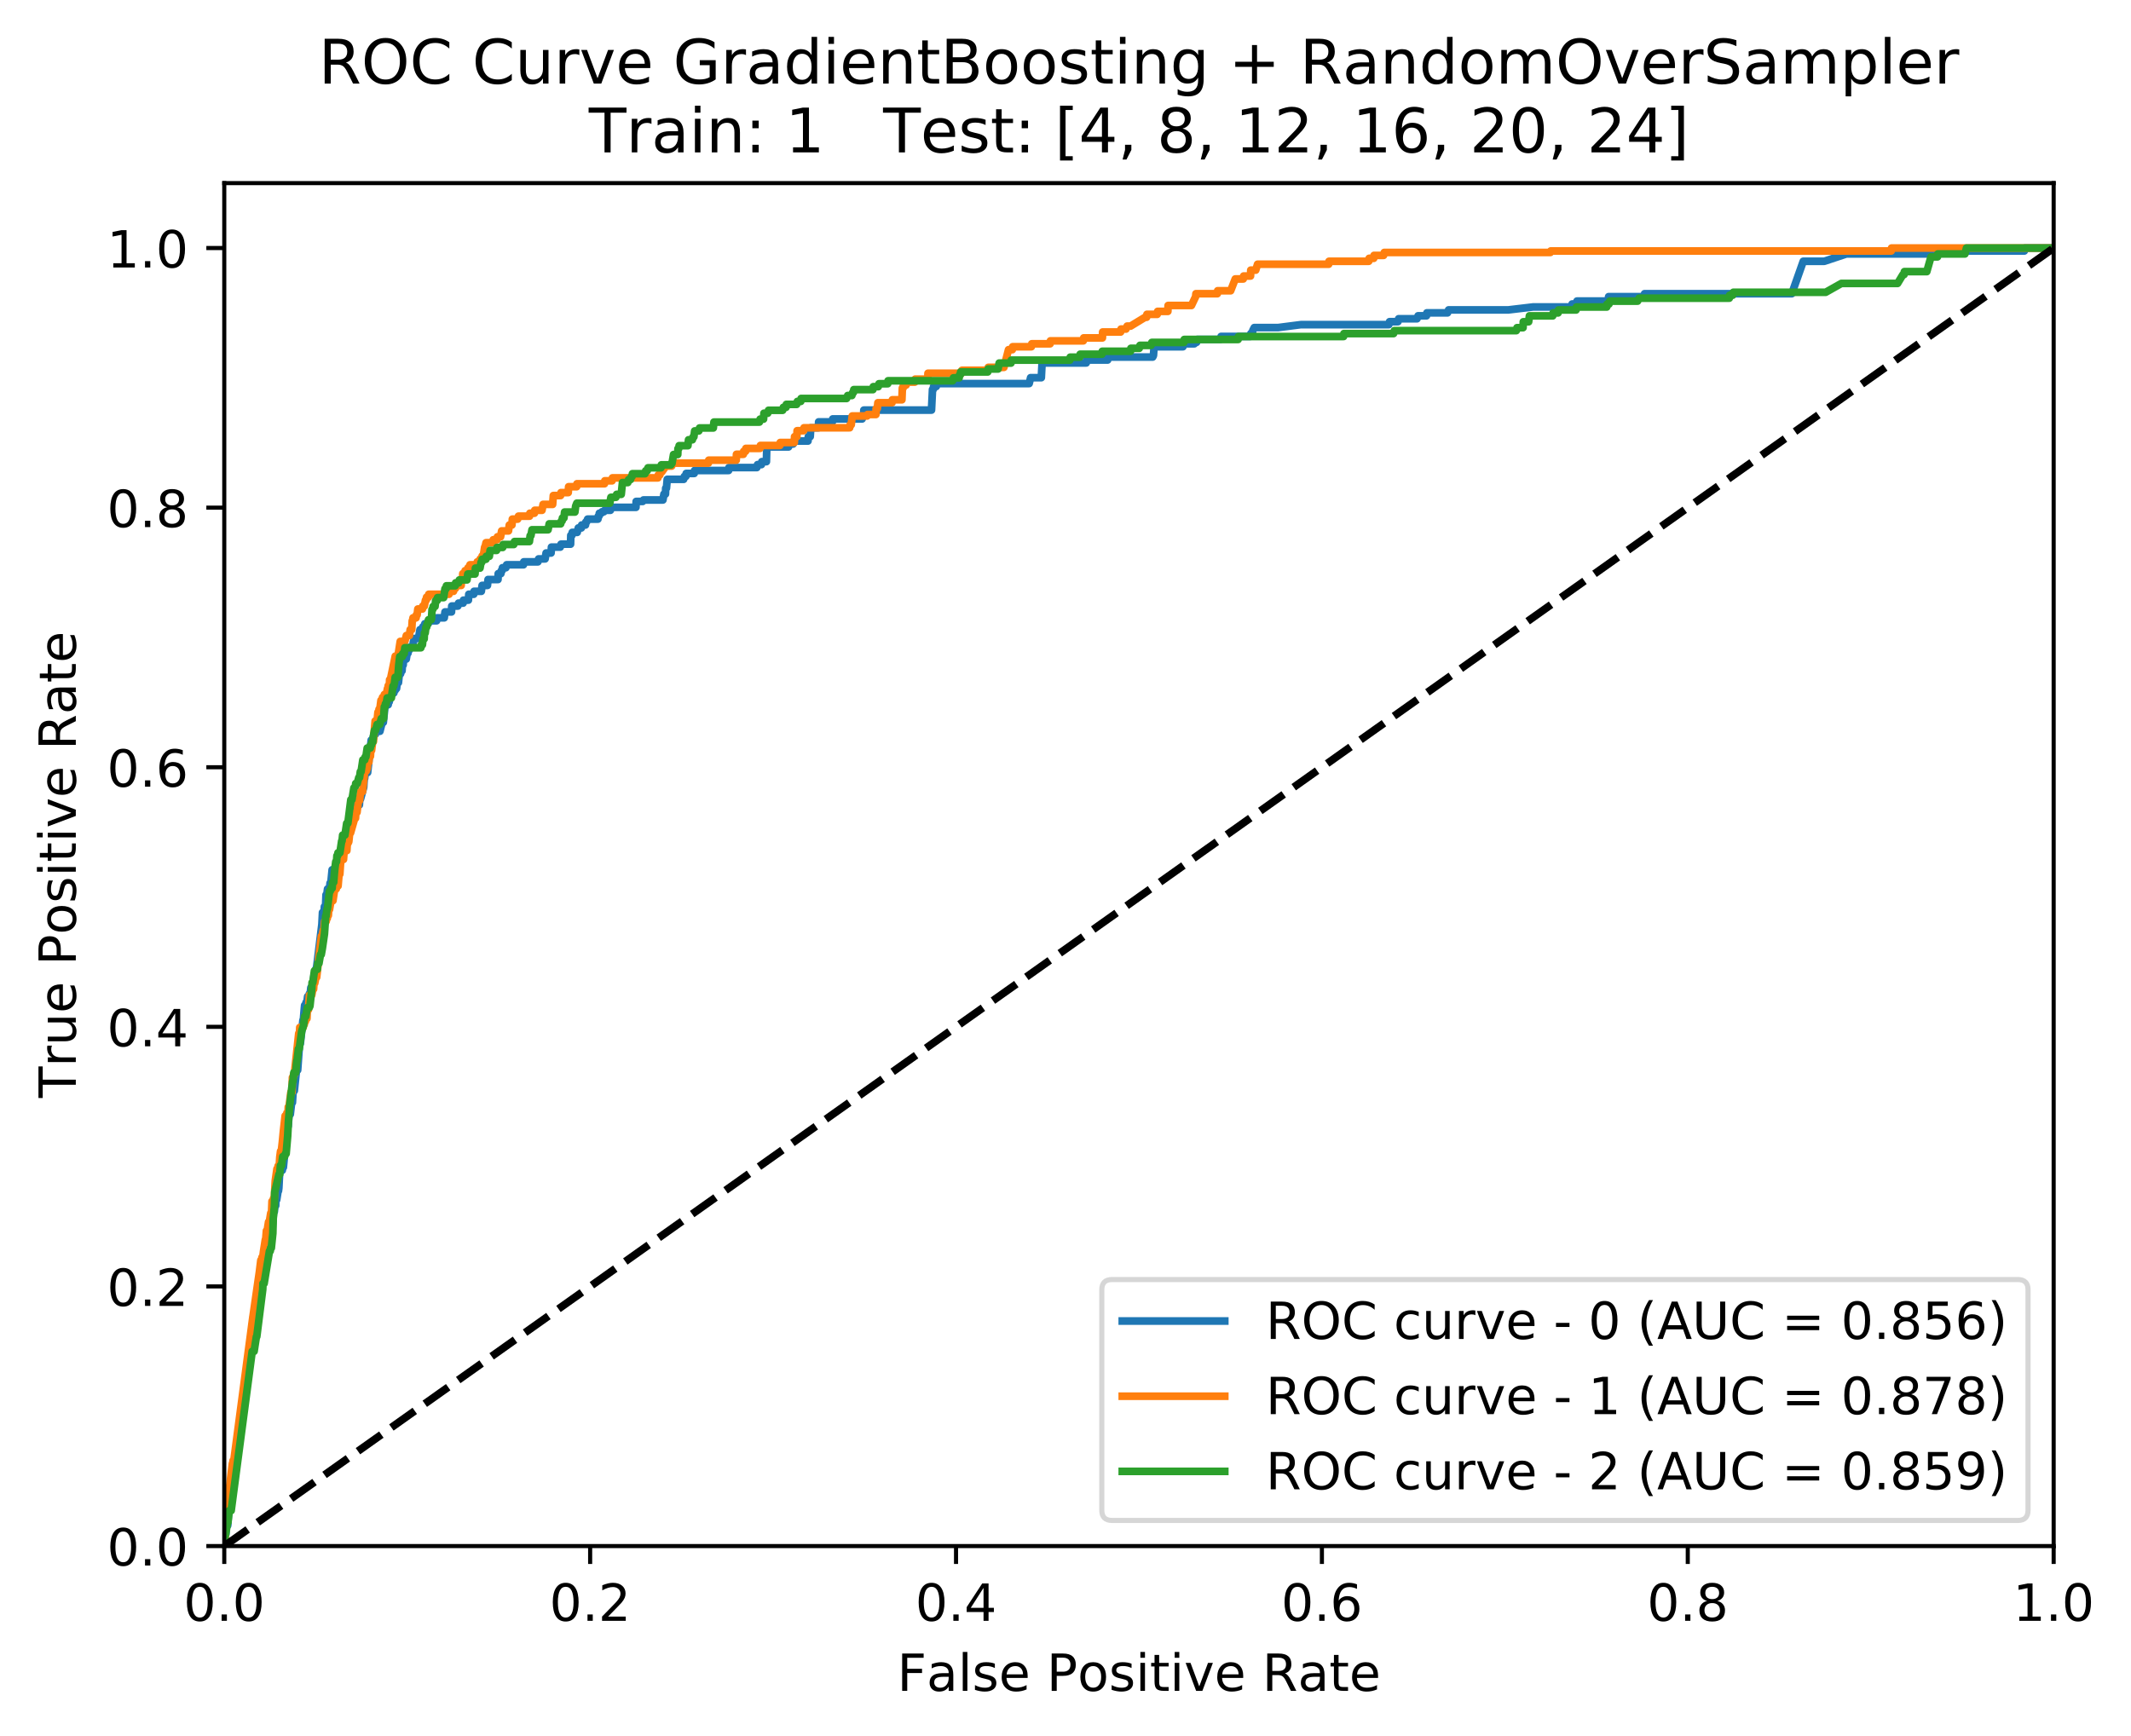 <?xml version="1.0" encoding="utf-8" standalone="no"?>
<!DOCTYPE svg PUBLIC "-//W3C//DTD SVG 1.1//EN"
  "http://www.w3.org/Graphics/SVG/1.1/DTD/svg11.dtd">
<!-- Created with matplotlib (http://matplotlib.org/) -->
<svg height="339pt" version="1.1" viewBox="0 0 416 339" width="416pt" xmlns="http://www.w3.org/2000/svg" xmlns:xlink="http://www.w3.org/1999/xlink">
 <defs>
  <style type="text/css">
*{stroke-linecap:butt;stroke-linejoin:round;}
  </style>
 </defs>
 <g id="figure_1">
  <g id="patch_1">
   <path d="M 0 339.424 
L 416.053 339.424 
L 416.053 0 
L 0 0 
z
" style="fill:#ffffff;"/>
  </g>
  <g id="axes_1">
   <g id="patch_2">
    <path d="M 43.781 301.868 
L 400.901 301.868 
L 400.901 35.755 
L 43.781 35.755 
z
" style="fill:#ffffff;"/>
   </g>
   <g id="matplotlib.axis_1">
    <g id="xtick_1">
     <g id="line2d_1">
      <defs>
       <path d="M 0 0 
L 0 3.5 
" id="m1c870824fe" style="stroke:#000000;stroke-width:0.8;"/>
      </defs>
      <g>
       <use style="stroke:#000000;stroke-width:0.8;" x="43.781" xlink:href="#m1c870824fe" y="301.868"/>
      </g>
     </g>
     <g id="text_1">
      <!-- 0.0 -->
      <defs>
       <path d="M 31.781 66.406 
Q 24.172 66.406 20.328 58.906 
Q 16.5 51.422 16.5 36.375 
Q 16.5 21.391 20.328 13.891 
Q 24.172 6.391 31.781 6.391 
Q 39.453 6.391 43.281 13.891 
Q 47.125 21.391 47.125 36.375 
Q 47.125 51.422 43.281 58.906 
Q 39.453 66.406 31.781 66.406 
M 31.781 74.219 
Q 44.047 74.219 50.516 64.516 
Q 56.984 54.828 56.984 36.375 
Q 56.984 17.969 50.516 8.266 
Q 44.047 -1.422 31.781 -1.422 
Q 19.531 -1.422 13.062 8.266 
Q 6.594 17.969 6.594 36.375 
Q 6.594 54.828 13.062 64.516 
Q 19.531 74.219 31.781 74.219 
" id="DejaVuSans-30"/>
       <path d="M 10.688 12.406 
L 21 12.406 
L 21 0 
L 10.688 0 
z
" id="DejaVuSans-2e"/>
      </defs>
      <g transform="translate(35.83 316.466)scale(0.1 -0.1)">
       <use xlink:href="#DejaVuSans-30"/>
       <use x="63.623" xlink:href="#DejaVuSans-2e"/>
       <use x="95.41" xlink:href="#DejaVuSans-30"/>
      </g>
     </g>
    </g>
    <g id="xtick_2">
     <g id="line2d_2">
      <g>
       <use style="stroke:#000000;stroke-width:0.8;" x="115.205" xlink:href="#m1c870824fe" y="301.868"/>
      </g>
     </g>
     <g id="text_2">
      <!-- 0.2 -->
      <defs>
       <path d="M 19.188 8.297 
L 53.609 8.297 
L 53.609 0 
L 7.328 0 
L 7.328 8.297 
Q 12.938 14.109 22.625 23.891 
Q 32.328 33.688 34.812 36.531 
Q 39.547 41.844 41.422 45.531 
Q 43.312 49.219 43.312 52.781 
Q 43.312 58.594 39.234 62.25 
Q 35.156 65.922 28.609 65.922 
Q 23.969 65.922 18.812 64.312 
Q 13.672 62.703 7.812 59.422 
L 7.812 69.391 
Q 13.766 71.781 18.938 73 
Q 24.125 74.219 28.422 74.219 
Q 39.75 74.219 46.484 68.547 
Q 53.219 62.891 53.219 53.422 
Q 53.219 48.922 51.531 44.891 
Q 49.859 40.875 45.406 35.406 
Q 44.188 33.984 37.641 27.219 
Q 31.109 20.453 19.188 8.297 
" id="DejaVuSans-32"/>
      </defs>
      <g transform="translate(107.254 316.466)scale(0.1 -0.1)">
       <use xlink:href="#DejaVuSans-30"/>
       <use x="63.623" xlink:href="#DejaVuSans-2e"/>
       <use x="95.41" xlink:href="#DejaVuSans-32"/>
      </g>
     </g>
    </g>
    <g id="xtick_3">
     <g id="line2d_3">
      <g>
       <use style="stroke:#000000;stroke-width:0.8;" x="186.629" xlink:href="#m1c870824fe" y="301.868"/>
      </g>
     </g>
     <g id="text_3">
      <!-- 0.4 -->
      <defs>
       <path d="M 37.797 64.312 
L 12.891 25.391 
L 37.797 25.391 
z
M 35.203 72.906 
L 47.609 72.906 
L 47.609 25.391 
L 58.016 25.391 
L 58.016 17.188 
L 47.609 17.188 
L 47.609 0 
L 37.797 0 
L 37.797 17.188 
L 4.891 17.188 
L 4.891 26.703 
z
" id="DejaVuSans-34"/>
      </defs>
      <g transform="translate(178.678 316.466)scale(0.1 -0.1)">
       <use xlink:href="#DejaVuSans-30"/>
       <use x="63.623" xlink:href="#DejaVuSans-2e"/>
       <use x="95.41" xlink:href="#DejaVuSans-34"/>
      </g>
     </g>
    </g>
    <g id="xtick_4">
     <g id="line2d_4">
      <g>
       <use style="stroke:#000000;stroke-width:0.8;" x="258.053" xlink:href="#m1c870824fe" y="301.868"/>
      </g>
     </g>
     <g id="text_4">
      <!-- 0.6 -->
      <defs>
       <path d="M 33.016 40.375 
Q 26.375 40.375 22.484 35.828 
Q 18.609 31.297 18.609 23.391 
Q 18.609 15.531 22.484 10.953 
Q 26.375 6.391 33.016 6.391 
Q 39.656 6.391 43.531 10.953 
Q 47.406 15.531 47.406 23.391 
Q 47.406 31.297 43.531 35.828 
Q 39.656 40.375 33.016 40.375 
M 52.594 71.297 
L 52.594 62.312 
Q 48.875 64.062 45.094 64.984 
Q 41.312 65.922 37.594 65.922 
Q 27.828 65.922 22.672 59.328 
Q 17.531 52.734 16.797 39.406 
Q 19.672 43.656 24.016 45.922 
Q 28.375 48.188 33.594 48.188 
Q 44.578 48.188 50.953 41.516 
Q 57.328 34.859 57.328 23.391 
Q 57.328 12.156 50.688 5.359 
Q 44.047 -1.422 33.016 -1.422 
Q 20.359 -1.422 13.672 8.266 
Q 6.984 17.969 6.984 36.375 
Q 6.984 53.656 15.188 63.938 
Q 23.391 74.219 37.203 74.219 
Q 40.922 74.219 44.703 73.484 
Q 48.484 72.75 52.594 71.297 
" id="DejaVuSans-36"/>
      </defs>
      <g transform="translate(250.102 316.466)scale(0.1 -0.1)">
       <use xlink:href="#DejaVuSans-30"/>
       <use x="63.623" xlink:href="#DejaVuSans-2e"/>
       <use x="95.41" xlink:href="#DejaVuSans-36"/>
      </g>
     </g>
    </g>
    <g id="xtick_5">
     <g id="line2d_5">
      <g>
       <use style="stroke:#000000;stroke-width:0.8;" x="329.477" xlink:href="#m1c870824fe" y="301.868"/>
      </g>
     </g>
     <g id="text_5">
      <!-- 0.8 -->
      <defs>
       <path d="M 31.781 34.625 
Q 24.75 34.625 20.719 30.859 
Q 16.703 27.094 16.703 20.516 
Q 16.703 13.922 20.719 10.156 
Q 24.75 6.391 31.781 6.391 
Q 38.812 6.391 42.859 10.172 
Q 46.922 13.969 46.922 20.516 
Q 46.922 27.094 42.891 30.859 
Q 38.875 34.625 31.781 34.625 
M 21.922 38.812 
Q 15.578 40.375 12.031 44.719 
Q 8.5 49.078 8.5 55.328 
Q 8.5 64.062 14.719 69.141 
Q 20.953 74.219 31.781 74.219 
Q 42.672 74.219 48.875 69.141 
Q 55.078 64.062 55.078 55.328 
Q 55.078 49.078 51.531 44.719 
Q 48 40.375 41.703 38.812 
Q 48.828 37.156 52.797 32.312 
Q 56.781 27.484 56.781 20.516 
Q 56.781 9.906 50.312 4.234 
Q 43.844 -1.422 31.781 -1.422 
Q 19.734 -1.422 13.25 4.234 
Q 6.781 9.906 6.781 20.516 
Q 6.781 27.484 10.781 32.312 
Q 14.797 37.156 21.922 38.812 
M 18.312 54.391 
Q 18.312 48.734 21.844 45.562 
Q 25.391 42.391 31.781 42.391 
Q 38.141 42.391 41.719 45.562 
Q 45.312 48.734 45.312 54.391 
Q 45.312 60.062 41.719 63.234 
Q 38.141 66.406 31.781 66.406 
Q 25.391 66.406 21.844 63.234 
Q 18.312 60.062 18.312 54.391 
" id="DejaVuSans-38"/>
      </defs>
      <g transform="translate(321.526 316.466)scale(0.1 -0.1)">
       <use xlink:href="#DejaVuSans-30"/>
       <use x="63.623" xlink:href="#DejaVuSans-2e"/>
       <use x="95.41" xlink:href="#DejaVuSans-38"/>
      </g>
     </g>
    </g>
    <g id="xtick_6">
     <g id="line2d_6">
      <g>
       <use style="stroke:#000000;stroke-width:0.8;" x="400.901" xlink:href="#m1c870824fe" y="301.868"/>
      </g>
     </g>
     <g id="text_6">
      <!-- 1.0 -->
      <defs>
       <path d="M 12.406 8.297 
L 28.516 8.297 
L 28.516 63.922 
L 10.984 60.406 
L 10.984 69.391 
L 28.422 72.906 
L 38.281 72.906 
L 38.281 8.297 
L 54.391 8.297 
L 54.391 0 
L 12.406 0 
z
" id="DejaVuSans-31"/>
      </defs>
      <g transform="translate(392.95 316.466)scale(0.1 -0.1)">
       <use xlink:href="#DejaVuSans-31"/>
       <use x="63.623" xlink:href="#DejaVuSans-2e"/>
       <use x="95.41" xlink:href="#DejaVuSans-30"/>
      </g>
     </g>
    </g>
    <g id="text_7">
     <!-- False Positive Rate -->
     <defs>
      <path d="M 9.812 72.906 
L 51.703 72.906 
L 51.703 64.594 
L 19.672 64.594 
L 19.672 43.109 
L 48.578 43.109 
L 48.578 34.812 
L 19.672 34.812 
L 19.672 0 
L 9.812 0 
z
" id="DejaVuSans-46"/>
      <path d="M 34.281 27.484 
Q 23.391 27.484 19.188 25 
Q 14.984 22.516 14.984 16.5 
Q 14.984 11.719 18.141 8.906 
Q 21.297 6.109 26.703 6.109 
Q 34.188 6.109 38.703 11.406 
Q 43.219 16.703 43.219 25.484 
L 43.219 27.484 
z
M 52.203 31.203 
L 52.203 0 
L 43.219 0 
L 43.219 8.297 
Q 40.141 3.328 35.547 0.953 
Q 30.953 -1.422 24.312 -1.422 
Q 15.922 -1.422 10.953 3.297 
Q 6 8.016 6 15.922 
Q 6 25.141 12.172 29.828 
Q 18.359 34.516 30.609 34.516 
L 43.219 34.516 
L 43.219 35.406 
Q 43.219 41.609 39.141 45 
Q 35.062 48.391 27.688 48.391 
Q 23 48.391 18.547 47.266 
Q 14.109 46.141 10.016 43.891 
L 10.016 52.203 
Q 14.938 54.109 19.578 55.047 
Q 24.219 56 28.609 56 
Q 40.484 56 46.344 49.844 
Q 52.203 43.703 52.203 31.203 
" id="DejaVuSans-61"/>
      <path d="M 9.422 75.984 
L 18.406 75.984 
L 18.406 0 
L 9.422 0 
z
" id="DejaVuSans-6c"/>
      <path d="M 44.281 53.078 
L 44.281 44.578 
Q 40.484 46.531 36.375 47.5 
Q 32.281 48.484 27.875 48.484 
Q 21.188 48.484 17.844 46.438 
Q 14.5 44.391 14.5 40.281 
Q 14.5 37.156 16.891 35.375 
Q 19.281 33.594 26.516 31.984 
L 29.594 31.297 
Q 39.156 29.25 43.188 25.516 
Q 47.219 21.781 47.219 15.094 
Q 47.219 7.469 41.188 3.016 
Q 35.156 -1.422 24.609 -1.422 
Q 20.219 -1.422 15.453 -0.562 
Q 10.688 0.297 5.422 2 
L 5.422 11.281 
Q 10.406 8.688 15.234 7.391 
Q 20.062 6.109 24.812 6.109 
Q 31.156 6.109 34.562 8.281 
Q 37.984 10.453 37.984 14.406 
Q 37.984 18.062 35.516 20.016 
Q 33.062 21.969 24.703 23.781 
L 21.578 24.516 
Q 13.234 26.266 9.516 29.906 
Q 5.812 33.547 5.812 39.891 
Q 5.812 47.609 11.281 51.797 
Q 16.75 56 26.812 56 
Q 31.781 56 36.172 55.266 
Q 40.578 54.547 44.281 53.078 
" id="DejaVuSans-73"/>
      <path d="M 56.203 29.594 
L 56.203 25.203 
L 14.891 25.203 
Q 15.484 15.922 20.484 11.062 
Q 25.484 6.203 34.422 6.203 
Q 39.594 6.203 44.453 7.469 
Q 49.312 8.734 54.109 11.281 
L 54.109 2.781 
Q 49.266 0.734 44.188 -0.344 
Q 39.109 -1.422 33.891 -1.422 
Q 20.797 -1.422 13.156 6.188 
Q 5.516 13.812 5.516 26.812 
Q 5.516 40.234 12.766 48.109 
Q 20.016 56 32.328 56 
Q 43.359 56 49.781 48.891 
Q 56.203 41.797 56.203 29.594 
M 47.219 32.234 
Q 47.125 39.594 43.094 43.984 
Q 39.062 48.391 32.422 48.391 
Q 24.906 48.391 20.391 44.141 
Q 15.875 39.891 15.188 32.172 
z
" id="DejaVuSans-65"/>
      <path id="DejaVuSans-20"/>
      <path d="M 19.672 64.797 
L 19.672 37.406 
L 32.078 37.406 
Q 38.969 37.406 42.719 40.969 
Q 46.484 44.531 46.484 51.125 
Q 46.484 57.672 42.719 61.234 
Q 38.969 64.797 32.078 64.797 
z
M 9.812 72.906 
L 32.078 72.906 
Q 44.344 72.906 50.609 67.359 
Q 56.891 61.812 56.891 51.125 
Q 56.891 40.328 50.609 34.812 
Q 44.344 29.297 32.078 29.297 
L 19.672 29.297 
L 19.672 0 
L 9.812 0 
z
" id="DejaVuSans-50"/>
      <path d="M 30.609 48.391 
Q 23.391 48.391 19.188 42.75 
Q 14.984 37.109 14.984 27.297 
Q 14.984 17.484 19.156 11.844 
Q 23.344 6.203 30.609 6.203 
Q 37.797 6.203 41.984 11.859 
Q 46.188 17.531 46.188 27.297 
Q 46.188 37.016 41.984 42.703 
Q 37.797 48.391 30.609 48.391 
M 30.609 56 
Q 42.328 56 49.016 48.375 
Q 55.719 40.766 55.719 27.297 
Q 55.719 13.875 49.016 6.219 
Q 42.328 -1.422 30.609 -1.422 
Q 18.844 -1.422 12.172 6.219 
Q 5.516 13.875 5.516 27.297 
Q 5.516 40.766 12.172 48.375 
Q 18.844 56 30.609 56 
" id="DejaVuSans-6f"/>
      <path d="M 9.422 54.688 
L 18.406 54.688 
L 18.406 0 
L 9.422 0 
z
M 9.422 75.984 
L 18.406 75.984 
L 18.406 64.594 
L 9.422 64.594 
z
" id="DejaVuSans-69"/>
      <path d="M 18.312 70.219 
L 18.312 54.688 
L 36.812 54.688 
L 36.812 47.703 
L 18.312 47.703 
L 18.312 18.016 
Q 18.312 11.328 20.141 9.422 
Q 21.969 7.516 27.594 7.516 
L 36.812 7.516 
L 36.812 0 
L 27.594 0 
Q 17.188 0 13.234 3.875 
Q 9.281 7.766 9.281 18.016 
L 9.281 47.703 
L 2.688 47.703 
L 2.688 54.688 
L 9.281 54.688 
L 9.281 70.219 
z
" id="DejaVuSans-74"/>
      <path d="M 2.984 54.688 
L 12.5 54.688 
L 29.594 8.797 
L 46.688 54.688 
L 56.203 54.688 
L 35.688 0 
L 23.484 0 
z
" id="DejaVuSans-76"/>
      <path d="M 44.391 34.188 
Q 47.562 33.109 50.562 29.594 
Q 53.562 26.078 56.594 19.922 
L 66.609 0 
L 56 0 
L 46.688 18.703 
Q 43.062 26.031 39.672 28.422 
Q 36.281 30.812 30.422 30.812 
L 19.672 30.812 
L 19.672 0 
L 9.812 0 
L 9.812 72.906 
L 32.078 72.906 
Q 44.578 72.906 50.734 67.672 
Q 56.891 62.453 56.891 51.906 
Q 56.891 45.016 53.688 40.469 
Q 50.484 35.938 44.391 34.188 
M 19.672 64.797 
L 19.672 38.922 
L 32.078 38.922 
Q 39.203 38.922 42.844 42.219 
Q 46.484 45.516 46.484 51.906 
Q 46.484 58.297 42.844 61.547 
Q 39.203 64.797 32.078 64.797 
z
" id="DejaVuSans-52"/>
     </defs>
     <g transform="translate(175.136 330.144)scale(0.1 -0.1)">
      <use xlink:href="#DejaVuSans-46"/>
      <use x="57.379" xlink:href="#DejaVuSans-61"/>
      <use x="118.658" xlink:href="#DejaVuSans-6c"/>
      <use x="146.441" xlink:href="#DejaVuSans-73"/>
      <use x="198.541" xlink:href="#DejaVuSans-65"/>
      <use x="260.064" xlink:href="#DejaVuSans-20"/>
      <use x="291.852" xlink:href="#DejaVuSans-50"/>
      <use x="352.107" xlink:href="#DejaVuSans-6f"/>
      <use x="413.289" xlink:href="#DejaVuSans-73"/>
      <use x="465.389" xlink:href="#DejaVuSans-69"/>
      <use x="493.172" xlink:href="#DejaVuSans-74"/>
      <use x="532.381" xlink:href="#DejaVuSans-69"/>
      <use x="560.164" xlink:href="#DejaVuSans-76"/>
      <use x="619.344" xlink:href="#DejaVuSans-65"/>
      <use x="680.867" xlink:href="#DejaVuSans-20"/>
      <use x="712.654" xlink:href="#DejaVuSans-52"/>
      <use x="782.105" xlink:href="#DejaVuSans-61"/>
      <use x="843.385" xlink:href="#DejaVuSans-74"/>
      <use x="882.594" xlink:href="#DejaVuSans-65"/>
     </g>
    </g>
   </g>
   <g id="matplotlib.axis_2">
    <g id="ytick_1">
     <g id="line2d_7">
      <defs>
       <path d="M 0 0 
L -3.5 0 
" id="med32e8e0d6" style="stroke:#000000;stroke-width:0.8;"/>
      </defs>
      <g>
       <use style="stroke:#000000;stroke-width:0.8;" x="43.781" xlink:href="#med32e8e0d6" y="301.868"/>
      </g>
     </g>
     <g id="text_8">
      <!-- 0.0 -->
      <g transform="translate(20.878 305.667)scale(0.1 -0.1)">
       <use xlink:href="#DejaVuSans-30"/>
       <use x="63.623" xlink:href="#DejaVuSans-2e"/>
       <use x="95.41" xlink:href="#DejaVuSans-30"/>
      </g>
     </g>
    </g>
    <g id="ytick_2">
     <g id="line2d_8">
      <g>
       <use style="stroke:#000000;stroke-width:0.8;" x="43.781" xlink:href="#med32e8e0d6" y="251.179"/>
      </g>
     </g>
     <g id="text_9">
      <!-- 0.2 -->
      <g transform="translate(20.878 254.979)scale(0.1 -0.1)">
       <use xlink:href="#DejaVuSans-30"/>
       <use x="63.623" xlink:href="#DejaVuSans-2e"/>
       <use x="95.41" xlink:href="#DejaVuSans-32"/>
      </g>
     </g>
    </g>
    <g id="ytick_3">
     <g id="line2d_9">
      <g>
       <use style="stroke:#000000;stroke-width:0.8;" x="43.781" xlink:href="#med32e8e0d6" y="200.492"/>
      </g>
     </g>
     <g id="text_10">
      <!-- 0.4 -->
      <g transform="translate(20.878 204.291)scale(0.1 -0.1)">
       <use xlink:href="#DejaVuSans-30"/>
       <use x="63.623" xlink:href="#DejaVuSans-2e"/>
       <use x="95.41" xlink:href="#DejaVuSans-34"/>
      </g>
     </g>
    </g>
    <g id="ytick_4">
     <g id="line2d_10">
      <g>
       <use style="stroke:#000000;stroke-width:0.8;" x="43.781" xlink:href="#med32e8e0d6" y="149.804"/>
      </g>
     </g>
     <g id="text_11">
      <!-- 0.6 -->
      <g transform="translate(20.878 153.603)scale(0.1 -0.1)">
       <use xlink:href="#DejaVuSans-30"/>
       <use x="63.623" xlink:href="#DejaVuSans-2e"/>
       <use x="95.41" xlink:href="#DejaVuSans-36"/>
      </g>
     </g>
    </g>
    <g id="ytick_5">
     <g id="line2d_11">
      <g>
       <use style="stroke:#000000;stroke-width:0.8;" x="43.781" xlink:href="#med32e8e0d6" y="99.115"/>
      </g>
     </g>
     <g id="text_12">
      <!-- 0.8 -->
      <g transform="translate(20.878 102.915)scale(0.1 -0.1)">
       <use xlink:href="#DejaVuSans-30"/>
       <use x="63.623" xlink:href="#DejaVuSans-2e"/>
       <use x="95.41" xlink:href="#DejaVuSans-38"/>
      </g>
     </g>
    </g>
    <g id="ytick_6">
     <g id="line2d_12">
      <g>
       <use style="stroke:#000000;stroke-width:0.8;" x="43.781" xlink:href="#med32e8e0d6" y="48.428"/>
      </g>
     </g>
     <g id="text_13">
      <!-- 1.0 -->
      <g transform="translate(20.878 52.227)scale(0.1 -0.1)">
       <use xlink:href="#DejaVuSans-31"/>
       <use x="63.623" xlink:href="#DejaVuSans-2e"/>
       <use x="95.41" xlink:href="#DejaVuSans-30"/>
      </g>
     </g>
    </g>
    <g id="text_14">
     <!-- True Positive Rate -->
     <defs>
      <path d="M -0.297 72.906 
L 61.375 72.906 
L 61.375 64.594 
L 35.5 64.594 
L 35.5 0 
L 25.594 0 
L 25.594 64.594 
L -0.297 64.594 
z
" id="DejaVuSans-54"/>
      <path d="M 41.109 46.297 
Q 39.594 47.172 37.812 47.578 
Q 36.031 48 33.891 48 
Q 26.266 48 22.188 43.047 
Q 18.109 38.094 18.109 28.812 
L 18.109 0 
L 9.078 0 
L 9.078 54.688 
L 18.109 54.688 
L 18.109 46.188 
Q 20.953 51.172 25.484 53.578 
Q 30.031 56 36.531 56 
Q 37.453 56 38.578 55.875 
Q 39.703 55.766 41.062 55.516 
z
" id="DejaVuSans-72"/>
      <path d="M 8.5 21.578 
L 8.5 54.688 
L 17.484 54.688 
L 17.484 21.922 
Q 17.484 14.156 20.5 10.266 
Q 23.531 6.391 29.594 6.391 
Q 36.859 6.391 41.078 11.031 
Q 45.312 15.672 45.312 23.688 
L 45.312 54.688 
L 54.297 54.688 
L 54.297 0 
L 45.312 0 
L 45.312 8.406 
Q 42.047 3.422 37.719 1 
Q 33.406 -1.422 27.688 -1.422 
Q 18.266 -1.422 13.375 4.438 
Q 8.5 10.297 8.5 21.578 
M 31.109 56 
z
" id="DejaVuSans-75"/>
     </defs>
     <g transform="translate(14.798 214.358)rotate(-90)scale(0.1 -0.1)">
      <use xlink:href="#DejaVuSans-54"/>
      <use x="60.865" xlink:href="#DejaVuSans-72"/>
      <use x="101.979" xlink:href="#DejaVuSans-75"/>
      <use x="165.357" xlink:href="#DejaVuSans-65"/>
      <use x="226.881" xlink:href="#DejaVuSans-20"/>
      <use x="258.668" xlink:href="#DejaVuSans-50"/>
      <use x="318.924" xlink:href="#DejaVuSans-6f"/>
      <use x="380.105" xlink:href="#DejaVuSans-73"/>
      <use x="432.205" xlink:href="#DejaVuSans-69"/>
      <use x="459.988" xlink:href="#DejaVuSans-74"/>
      <use x="499.197" xlink:href="#DejaVuSans-69"/>
      <use x="526.98" xlink:href="#DejaVuSans-76"/>
      <use x="586.16" xlink:href="#DejaVuSans-65"/>
      <use x="647.684" xlink:href="#DejaVuSans-20"/>
      <use x="679.471" xlink:href="#DejaVuSans-52"/>
      <use x="748.922" xlink:href="#DejaVuSans-61"/>
      <use x="810.201" xlink:href="#DejaVuSans-74"/>
      <use x="849.41" xlink:href="#DejaVuSans-65"/>
     </g>
    </g>
   </g>
   <g id="line2d_13">
    <path clip-path="url(#p8dcc17ef37)" d="M 43.781 301.868 
L 43.931 299.566 
L 44.08 299.566 
L 44.229 297.84 
L 44.453 297.84 
L 44.572 296.114 
L 44.714 294.388 
L 45.013 292.662 
L 45.162 292.662 
L 45.386 290.361 
L 45.505 289.21 
L 49.528 256.703 
L 49.752 256.703 
L 49.827 256.127 
L 50.126 256.127 
L 50.454 252.1 
L 50.529 252.1 
L 50.745 250.374 
L 53.134 240.018 
L 53.328 237.716 
L 53.402 236.566 
L 53.552 236.566 
L 53.671 235.415 
L 53.82 235.415 
L 53.865 234.264 
L 54.014 234.264 
L 54.283 232.538 
L 54.358 232.538 
L 54.432 231.963 
L 54.582 229.086 
L 54.656 228.511 
L 55.104 228.511 
L 55.164 227.936 
L 55.313 227.936 
L 56.112 219.881 
L 56.261 219.881 
L 56.44 217.579 
L 56.664 217.579 
L 56.933 215.278 
L 57.082 215.278 
L 57.231 212.977 
L 57.455 212.977 
L 57.881 208.949 
L 58.105 208.949 
L 58.478 203.771 
L 58.627 203.771 
L 59.142 199.168 
L 59.217 199.168 
L 59.411 196.867 
L 59.47 196.291 
L 59.694 196.291 
L 59.754 195.716 
L 59.903 195.716 
L 60.053 194.565 
L 60.277 194.565 
L 60.411 193.99 
L 60.56 193.99 
L 60.68 192.839 
L 60.829 192.839 
L 60.978 192.264 
L 61.127 191.976 
L 61.336 190.25 
L 61.486 190.25 
L 61.695 189.1 
L 61.769 189.1 
L 61.919 187.949 
L 62.837 180.469 
L 62.956 178.168 
L 63.255 178.168 
L 63.329 177.017 
L 63.553 177.017 
L 63.643 174.716 
L 63.792 174.716 
L 63.941 173.565 
L 64.315 173.565 
L 64.434 172.415 
L 64.583 172.415 
L 64.837 169.826 
L 65.807 169.826 
L 66.091 168.1 
L 66.166 168.1 
L 66.24 167.524 
L 66.464 167.524 
L 66.613 166.373 
L 66.987 166.373 
L 67.255 162.921 
L 67.703 162.921 
L 67.778 162.346 
L 68.375 162.346 
L 68.524 160.62 
L 68.599 160.62 
L 68.718 159.469 
L 68.868 159.469 
L 69.077 158.894 
L 69.226 158.894 
L 69.48 157.168 
L 70.151 157.168 
L 70.226 156.017 
L 70.375 156.017 
L 71.002 153.716 
L 71.107 151.99 
L 71.181 151.99 
L 71.316 150.839 
L 71.764 150.839 
L 72.465 144.51 
L 72.764 144.51 
L 72.988 143.36 
L 73.286 143.36 
L 73.421 142.784 
L 74.167 142.784 
L 74.6 141.058 
L 74.824 141.058 
L 75.063 138.757 
L 75.182 137.606 
L 75.779 137.606 
L 75.839 137.031 
L 75.988 137.031 
L 76.212 135.305 
L 76.884 135.305 
L 77.033 134.729 
L 77.182 134.729 
L 77.257 134.442 
L 77.406 134.442 
L 77.556 133.291 
L 77.78 133.291 
L 77.899 132.14 
L 78.048 131.565 
L 78.198 131.565 
L 78.257 130.99 
L 78.481 130.99 
L 78.556 129.839 
L 78.705 129.839 
L 78.78 128.688 
L 79.302 128.688 
L 79.496 127.538 
L 79.646 127.538 
L 79.72 126.962 
L 79.869 126.962 
L 79.929 126.387 
L 80.526 126.387 
L 80.72 125.236 
L 80.944 124.661 
L 81.691 124.661 
L 81.989 122.935 
L 82.437 122.935 
L 82.571 122.359 
L 82.87 122.359 
L 82.93 121.784 
L 83.601 121.784 
L 83.661 121.209 
L 85.229 121.209 
L 85.303 120.633 
L 86.721 120.633 
L 86.871 119.483 
L 88.139 119.483 
L 88.184 118.332 
L 89.379 118.332 
L 89.513 117.757 
L 90.409 117.757 
L 90.468 117.181 
L 91.439 117.181 
L 91.513 116.031 
L 92.484 116.031 
L 92.543 115.455 
L 93.961 115.455 
L 94.111 114.305 
L 95.156 114.305 
L 95.275 113.154 
L 97.216 113.154 
L 97.26 112.003 
L 97.783 112.003 
L 97.858 111.428 
L 98.007 111.428 
L 98.081 110.853 
L 98.753 110.853 
L 98.902 110.277 
L 102.187 110.277 
L 102.246 109.702 
L 105.008 109.702 
L 105.142 109.127 
L 106.411 109.127 
L 106.605 107.976 
L 107.576 107.976 
L 107.65 106.825 
L 109.367 106.825 
L 109.516 106.25 
L 111.382 106.25 
L 111.427 104.524 
L 111.651 104.524 
L 111.711 103.948 
L 112.681 103.948 
L 112.89 103.085 
L 113.487 103.085 
L 113.547 102.51 
L 114.293 102.51 
L 114.353 101.935 
L 114.502 101.935 
L 114.711 101.359 
L 116.726 101.359 
L 116.786 100.784 
L 116.935 100.784 
L 116.995 100.209 
L 117.368 100.209 
L 117.518 99.921 
L 117.891 99.921 
L 118.04 99.633 
L 119.16 99.633 
L 119.294 99.058 
L 124.146 99.058 
L 124.19 97.907 
L 125.459 97.907 
L 125.608 97.62 
L 129.415 97.62 
L 129.609 96.469 
L 129.908 96.469 
L 129.953 95.318 
L 130.102 95.318 
L 130.251 93.592 
L 133.461 93.592 
L 133.595 93.017 
L 133.893 93.017 
L 133.953 92.441 
L 135.521 92.441 
L 135.595 91.866 
L 142.238 91.866 
L 142.298 91.291 
L 147.747 91.291 
L 147.881 90.715 
L 148.642 90.715 
L 148.717 90.14 
L 149.613 90.14 
L 149.687 87.263 
L 153.942 87.263 
L 154.016 86.688 
L 154.837 86.688 
L 154.972 86.113 
L 157.733 86.113 
L 157.793 85.25 
L 158.166 85.25 
L 158.271 83.524 
L 159.764 83.524 
L 159.808 82.373 
L 162.495 82.373 
L 162.555 81.798 
L 168.302 81.798 
L 168.362 81.222 
L 168.586 81.222 
L 168.631 80.072 
L 181.842 80.072 
L 182.036 76.044 
L 182.185 76.044 
L 182.245 75.469 
L 182.767 75.469 
L 182.842 74.893 
L 200.905 74.893 
L 201.054 74.318 
L 201.188 73.743 
L 203.278 73.743 
L 203.428 70.866 
L 212.048 70.866 
L 212.123 70.291 
L 216.228 70.291 
L 216.288 69.715 
L 225.021 69.715 
L 225.17 69.428 
L 225.29 67.702 
L 230.925 67.702 
L 230.984 67.126 
L 233.149 67.126 
L 233.298 66.839 
L 233.597 66.839 
L 233.746 66.263 
L 238.225 66.263 
L 238.374 65.688 
L 244.046 65.688 
L 244.181 65.113 
L 244.479 65.113 
L 244.554 64.537 
L 244.853 63.962 
L 249.48 63.962 
L 253.959 63.387 
L 271.126 63.387 
L 271.26 62.811 
L 272.902 62.811 
L 273.036 62.236 
L 276.619 62.236 
L 276.828 61.66 
L 278.47 61.66 
L 278.545 61.085 
L 282.575 61.085 
L 282.784 60.51 
L 294.428 60.51 
L 299.28 59.934 
L 306.818 59.934 
L 306.893 59.359 
L 307.789 59.359 
L 307.848 58.784 
L 313.894 58.784 
L 314.028 57.921 
L 320.895 57.921 
L 321.044 57.345 
L 349.781 57.345 
L 352.02 51.017 
L 356.125 51.017 
L 360.454 49.578 
L 377.882 49.578 
L 377.942 49.003 
L 395.184 49.003 
L 395.318 48.428 
L 400.901 48.428 
L 400.901 48.428 
" style="fill:none;stroke:#1f77b4;stroke-linecap:square;stroke-width:1.5;"/>
   </g>
   <g id="line2d_14">
    <path clip-path="url(#p8dcc17ef37)" d="M 43.781 301.868 
L 43.856 301.868 
L 44.08 297.84 
L 44.229 297.84 
L 44.349 295.539 
L 44.498 295.539 
L 44.662 290.361 
L 44.811 290.361 
L 45.364 285.758 
L 45.438 285.758 
L 45.498 285.182 
L 45.647 285.182 
L 49.305 257.566 
L 50.633 248.36 
L 50.917 246.059 
L 51.066 246.059 
L 51.141 245.484 
L 51.29 245.484 
L 51.439 244.333 
L 51.798 242.031 
L 51.872 242.031 
L 52.007 240.305 
L 52.156 240.305 
L 52.425 238.579 
L 52.574 238.579 
L 52.857 236.853 
L 53.007 236.853 
L 53.096 234.552 
L 53.32 234.552 
L 53.395 233.977 
L 53.544 233.977 
L 53.738 230.525 
L 54.067 228.223 
L 54.216 228.223 
L 54.29 227.648 
L 54.514 227.648 
L 54.619 225.922 
L 54.768 224.771 
L 54.917 224.771 
L 55.112 223.045 
L 55.335 220.744 
L 55.664 217.867 
L 55.962 217.867 
L 56.007 217.292 
L 56.231 217.292 
L 56.276 216.141 
L 56.425 216.141 
L 56.783 213.264 
L 57.007 213.264 
L 57.082 210.387 
L 57.231 210.387 
L 57.306 209.812 
L 57.455 209.812 
L 57.575 208.661 
L 58.321 201.757 
L 58.47 201.757 
L 58.515 200.607 
L 59.187 200.607 
L 59.247 200.031 
L 59.396 200.031 
L 59.47 199.456 
L 59.62 199.456 
L 59.694 198.881 
L 59.918 198.881 
L 59.993 197.154 
L 60.217 197.154 
L 60.411 194.278 
L 60.859 194.278 
L 61.068 193.127 
L 61.217 193.127 
L 61.292 191.976 
L 61.441 191.976 
L 61.665 190.826 
L 61.814 190.826 
L 62.74 182.771 
L 62.889 182.771 
L 63.098 181.62 
L 63.247 181.62 
L 63.382 179.894 
L 63.68 179.894 
L 63.74 179.319 
L 63.889 179.319 
L 63.949 178.743 
L 64.098 178.743 
L 64.173 177.593 
L 64.322 177.593 
L 64.621 175.867 
L 64.994 175.867 
L 65.337 173.565 
L 65.636 173.565 
L 65.695 172.99 
L 65.994 172.99 
L 66.188 170.689 
L 66.337 170.689 
L 66.531 167.812 
L 67.054 167.812 
L 67.188 166.086 
L 67.711 166.086 
L 67.785 164.935 
L 68.084 164.36 
L 68.203 163.209 
L 68.278 162.634 
L 68.427 162.634 
L 69.248 159.757 
L 69.398 159.757 
L 69.472 158.606 
L 69.696 158.606 
L 69.965 156.305 
L 70.189 156.305 
L 70.398 154.579 
L 70.771 154.579 
L 71.204 150.551 
L 71.502 150.551 
L 71.711 149.976 
L 71.786 148.825 
L 72.01 148.825 
L 72.085 147.675 
L 72.308 147.675 
L 72.383 146.524 
L 72.532 146.524 
L 72.741 144.798 
L 72.891 144.798 
L 73.234 140.771 
L 73.607 140.771 
L 73.727 139.62 
L 73.786 139.045 
L 73.936 139.045 
L 73.995 138.469 
L 74.145 138.469 
L 74.294 137.318 
L 74.369 136.743 
L 74.592 136.743 
L 74.667 136.168 
L 74.891 136.168 
L 75.04 135.592 
L 75.413 135.592 
L 75.637 134.442 
L 75.712 134.442 
L 75.787 133.866 
L 76.011 133.866 
L 76.055 132.716 
L 76.205 132.716 
L 77.16 128.113 
L 77.682 128.113 
L 78.13 125.236 
L 79.026 125.236 
L 79.175 124.661 
L 79.325 124.086 
L 79.922 124.086 
L 80.071 122.935 
L 80.37 122.935 
L 80.474 121.209 
L 80.549 121.209 
L 80.623 120.633 
L 81.22 120.633 
L 81.28 120.058 
L 81.429 120.058 
L 81.564 118.907 
L 82.459 118.907 
L 82.534 118.332 
L 82.833 118.332 
L 83.057 117.181 
L 83.206 117.181 
L 83.266 116.606 
L 83.639 116.606 
L 83.698 116.031 
L 87.654 116.031 
L 87.714 115.455 
L 88.535 115.455 
L 88.61 114.88 
L 88.908 114.88 
L 88.983 114.305 
L 90.028 114.305 
L 90.073 113.154 
L 90.297 113.154 
L 90.341 112.003 
L 90.715 112.003 
L 90.789 111.428 
L 91.312 111.428 
L 91.371 110.853 
L 91.67 110.853 
L 91.745 110.277 
L 93.088 110.277 
L 93.163 109.702 
L 93.685 109.702 
L 93.745 109.127 
L 94.043 109.127 
L 94.118 108.551 
L 94.342 108.551 
L 94.611 106.825 
L 94.685 106.825 
L 94.879 105.962 
L 96.223 105.962 
L 96.283 105.387 
L 97.029 105.387 
L 97.104 104.811 
L 97.716 104.811 
L 97.925 103.661 
L 99.268 103.661 
L 99.418 102.51 
L 99.94 102.51 
L 100.015 101.359 
L 101.06 101.359 
L 101.209 100.784 
L 103.373 100.784 
L 103.433 100.209 
L 104.329 100.209 
L 104.388 99.633 
L 105.807 99.633 
L 106.016 98.483 
L 107.882 98.483 
L 108.016 96.757 
L 109.434 96.757 
L 109.509 96.181 
L 110.927 96.181 
L 111.002 95.031 
L 112.569 95.031 
L 112.629 94.455 
L 118.003 94.455 
L 118.062 93.88 
L 119.481 93.88 
L 119.555 93.305 
L 128.437 93.305 
L 128.512 92.729 
L 128.811 92.729 
L 128.885 92.154 
L 129.184 92.154 
L 130.005 91.003 
L 131.124 91.003 
L 131.199 90.428 
L 138.29 90.428 
L 138.349 89.852 
L 143.723 89.852 
L 143.768 88.702 
L 145.112 88.702 
L 145.172 88.126 
L 145.545 88.126 
L 145.604 87.551 
L 148.366 87.551 
L 148.441 86.976 
L 152.247 86.976 
L 152.307 86.4 
L 155.069 86.4 
L 155.113 85.25 
L 155.561 85.25 
L 155.606 84.099 
L 156.875 84.099 
L 156.95 83.524 
L 165.869 83.524 
L 165.944 82.948 
L 166.168 82.948 
L 166.362 81.222 
L 169.273 81.222 
L 169.347 80.935 
L 170.989 80.935 
L 171.034 79.784 
L 171.258 79.784 
L 171.377 78.633 
L 174.139 78.633 
L 174.199 78.058 
L 176.065 78.058 
L 176.154 75.756 
L 176.304 75.756 
L 176.363 75.181 
L 176.886 75.181 
L 176.946 74.606 
L 178.588 74.606 
L 178.647 74.03 
L 181.11 74.03 
L 181.155 72.88 
L 187.723 72.88 
L 187.783 72.304 
L 192.859 72.304 
L 192.918 71.729 
L 195.979 71.729 
L 196.874 68.277 
L 197.621 68.277 
L 197.68 67.702 
L 201.338 67.702 
L 201.412 67.126 
L 204.995 67.126 
L 205.055 66.551 
L 211.474 66.551 
L 211.548 65.976 
L 215.206 65.976 
L 215.251 64.825 
L 218.759 64.825 
L 218.833 64.25 
L 219.804 64.25 
L 220.027 63.674 
L 220.699 63.674 
L 223.535 61.948 
L 223.834 61.948 
L 223.894 61.373 
L 225.909 61.373 
L 225.984 60.797 
L 227.984 60.797 
L 228.029 59.647 
L 232.582 59.647 
L 233.403 57.921 
L 233.463 57.345 
L 237.642 57.345 
L 237.702 56.77 
L 240.24 56.77 
L 241.135 54.469 
L 242.703 54.469 
L 242.778 53.893 
L 244.121 53.893 
L 244.166 52.743 
L 245.136 52.743 
L 245.494 51.592 
L 259.377 51.592 
L 259.437 51.017 
L 267.2 51.017 
L 267.274 50.441 
L 268.17 50.441 
L 268.23 49.866 
L 270.096 49.866 
L 270.23 49.291 
L 302.653 49.291 
L 302.728 49.003 
L 369.194 49.003 
L 369.254 48.428 
L 400.901 48.428 
L 400.901 48.428 
" style="fill:none;stroke:#ff7f0e;stroke-linecap:square;stroke-width:1.5;"/>
   </g>
   <g id="line2d_15">
    <path clip-path="url(#p8dcc17ef37)" d="M 43.781 301.868 
L 43.975 299.563 
L 44.05 299.563 
L 44.423 297.26 
L 44.498 297.26 
L 44.752 294.955 
L 45.125 294.955 
L 49.23 263.851 
L 49.603 263.851 
L 50.051 260.971 
L 50.126 260.971 
L 51.29 251.756 
L 51.335 250.603 
L 51.559 250.603 
L 52.604 244.268 
L 52.753 244.268 
L 52.813 243.691 
L 52.962 243.691 
L 53.261 240.811 
L 53.335 237.931 
L 53.559 235.627 
L 53.634 232.748 
L 54.455 229.292 
L 54.604 229.292 
L 54.739 227.564 
L 54.962 227.564 
L 55.186 225.835 
L 55.56 225.835 
L 55.709 225.26 
L 55.858 225.26 
L 56.157 221.804 
L 56.306 218.923 
L 56.59 215.468 
L 56.799 213.739 
L 57.112 211.148 
L 57.187 211.148 
L 57.366 209.419 
L 57.739 209.419 
L 57.933 207.115 
L 58.008 207.115 
L 58.127 205.964 
L 58.262 204.811 
L 58.411 204.811 
L 58.889 201.356 
L 59.262 200.203 
L 59.471 198.476 
L 59.695 198.476 
L 59.978 196.748 
L 60.352 196.748 
L 60.501 196.459 
L 60.874 193.004 
L 60.919 191.851 
L 61.068 191.851 
L 61.382 189.548 
L 61.531 189.548 
L 61.74 189.26 
L 61.964 189.26 
L 62.038 188.107 
L 62.262 188.107 
L 62.561 186.38 
L 62.71 186.38 
L 62.919 185.227 
L 63.337 182.347 
L 63.576 178.892 
L 63.651 178.892 
L 63.845 177.452 
L 63.919 177.452 
L 64.322 173.995 
L 64.472 173.995 
L 64.621 173.419 
L 64.845 173.419 
L 64.92 172.268 
L 65.144 172.268 
L 65.278 170.54 
L 65.397 169.387 
L 65.547 168.236 
L 65.696 168.236 
L 65.77 167.083 
L 65.92 167.083 
L 65.979 166.507 
L 66.353 166.507 
L 66.696 164.203 
L 66.771 164.203 
L 66.89 163.052 
L 67.338 163.052 
L 67.681 160.748 
L 67.905 160.748 
L 68.487 156.139 
L 68.711 156.139 
L 69.085 153.835 
L 69.383 153.548 
L 69.443 152.971 
L 69.741 152.971 
L 70.04 151.82 
L 70.189 151.82 
L 70.339 150.667 
L 70.488 150.667 
L 70.831 148.363 
L 71.204 148.363 
L 71.279 147.787 
L 71.428 147.787 
L 71.682 146.06 
L 72.279 146.06 
L 72.339 145.483 
L 72.488 145.483 
L 72.623 144.907 
L 72.772 144.907 
L 72.891 143.756 
L 73.1 142.603 
L 73.324 142.603 
L 73.459 142.028 
L 73.608 141.452 
L 74.13 141.452 
L 74.429 140.299 
L 74.877 140.299 
L 75.026 137.995 
L 75.175 137.995 
L 75.235 137.419 
L 75.384 137.419 
L 75.578 136.268 
L 76.399 136.268 
L 76.713 133.964 
L 76.862 133.964 
L 76.997 133.387 
L 77.146 132.236 
L 77.668 132.236 
L 77.832 129.931 
L 78.027 128.203 
L 78.549 128.203 
L 78.609 127.627 
L 78.907 127.627 
L 79.027 126.475 
L 82.162 126.475 
L 82.236 125.9 
L 82.46 125.9 
L 82.58 124.748 
L 82.804 124.748 
L 82.848 123.596 
L 82.998 123.596 
L 83.147 122.444 
L 83.296 122.444 
L 83.356 121.868 
L 83.505 121.868 
L 83.654 121.004 
L 84.177 121.004 
L 84.237 120.716 
L 84.341 118.987 
L 84.49 118.987 
L 84.55 118.412 
L 84.923 118.412 
L 85.043 117.26 
L 85.341 117.26 
L 85.416 116.683 
L 86.61 116.683 
L 86.864 114.956 
L 87.088 114.956 
L 87.148 114.379 
L 88.864 114.379 
L 88.939 113.803 
L 89.536 113.803 
L 89.671 113.228 
L 91.163 113.228 
L 91.313 112.076 
L 92.731 112.076 
L 92.805 110.924 
L 93.701 110.924 
L 93.91 109.772 
L 94.059 109.772 
L 94.119 109.195 
L 94.866 109.195 
L 94.925 108.62 
L 95.522 108.62 
L 95.672 107.468 
L 96.941 107.468 
L 97.015 106.891 
L 98.135 106.891 
L 98.209 106.316 
L 100.299 106.316 
L 100.434 105.74 
L 103.345 105.74 
L 103.494 104.588 
L 103.643 104.588 
L 103.852 103.436 
L 106.987 103.436 
L 107.211 102.284 
L 109.45 102.284 
L 109.585 101.707 
L 109.734 101.707 
L 109.794 101.132 
L 110.092 101.132 
L 110.212 99.98 
L 112.227 99.98 
L 112.376 98.828 
L 112.6 98.251 
L 119.034 98.251 
L 119.258 97.1 
L 120.229 97.1 
L 120.378 96.523 
L 121.274 96.523 
L 121.512 94.219 
L 122.557 94.219 
L 122.707 93.644 
L 123.08 93.644 
L 123.229 93.067 
L 123.378 93.067 
L 123.453 92.492 
L 125.916 92.492 
L 126.051 91.915 
L 126.349 91.915 
L 126.498 91.34 
L 129.036 91.34 
L 129.096 90.763 
L 130.962 90.763 
L 131.037 90.475 
L 131.186 90.475 
L 131.484 88.748 
L 132.306 88.748 
L 132.35 87.596 
L 132.5 87.596 
L 132.574 87.019 
L 134.291 87.019 
L 134.41 85.868 
L 135.157 85.868 
L 135.306 85.291 
L 135.455 85.291 
L 135.605 84.139 
L 136.426 84.139 
L 136.56 83.564 
L 139.247 83.564 
L 139.367 82.412 
L 148.249 82.412 
L 148.383 81.835 
L 149.055 81.835 
L 149.13 80.683 
L 149.876 80.683 
L 150.025 80.108 
L 152.787 80.108 
L 152.921 79.531 
L 153.444 79.531 
L 153.504 78.956 
L 155.519 78.956 
L 155.653 78.379 
L 156.325 78.379 
L 156.385 77.803 
L 165.267 77.803 
L 165.476 77.228 
L 166.297 77.228 
L 166.446 76.651 
L 166.596 76.651 
L 166.67 76.076 
L 170.402 76.076 
L 170.477 75.499 
L 171.447 75.499 
L 171.582 74.924 
L 173.298 74.924 
L 173.358 74.347 
L 185.972 74.347 
L 186.122 73.772 
L 187.241 73.772 
L 187.316 73.195 
L 187.465 73.195 
L 187.525 72.62 
L 192.824 72.62 
L 192.899 72.043 
L 194.84 72.043 
L 195.049 70.891 
L 197.363 70.891 
L 197.422 70.316 
L 208.842 70.316 
L 208.917 69.74 
L 210.783 69.74 
L 210.858 69.163 
L 215.112 69.163 
L 215.172 68.588 
L 220.695 68.588 
L 220.755 68.011 
L 222.397 68.011 
L 222.532 67.436 
L 224.696 67.436 
L 224.845 66.859 
L 231.115 66.859 
L 231.175 66.284 
L 241.699 66.284 
L 241.759 65.707 
L 262.285 65.707 
L 262.345 65.132 
L 272.048 65.132 
L 272.198 64.555 
L 296.008 64.555 
L 296.143 63.98 
L 297.322 63.98 
L 297.367 62.828 
L 298.412 62.828 
L 298.561 61.675 
L 303.114 61.675 
L 303.189 61.099 
L 304.159 61.099 
L 304.234 60.523 
L 307.667 60.523 
L 307.742 59.947 
L 313.653 59.947 
L 313.728 59.371 
L 314.101 59.371 
L 314.236 58.795 
L 319.684 58.795 
L 319.983 58.219 
L 337.583 58.219 
L 337.643 57.644 
L 338.24 57.644 
L 338.374 57.068 
L 356.4 57.068 
L 359.461 55.34 
L 370.433 55.34 
L 371.478 53.611 
L 371.702 53.611 
L 371.761 53.035 
L 376.135 53.035 
L 376.956 50.156 
L 378.225 50.156 
L 378.285 49.58 
L 383.585 49.58 
L 383.883 48.428 
L 400.901 48.428 
L 400.901 48.428 
" style="fill:none;stroke:#2ca02c;stroke-linecap:square;stroke-width:1.5;"/>
   </g>
   <g id="line2d_16">
    <path clip-path="url(#p8dcc17ef37)" d="M 43.781 301.868 
L 400.901 48.428 
" style="fill:none;stroke:#000000;stroke-dasharray:5.6,2.4;stroke-dashoffset:0;stroke-width:1.5;"/>
   </g>
   <g id="patch_3">
    <path d="M 43.781 301.868 
L 43.781 35.755 
" style="fill:none;stroke:#000000;stroke-linecap:square;stroke-linejoin:miter;stroke-width:0.8;"/>
   </g>
   <g id="patch_4">
    <path d="M 400.901 301.868 
L 400.901 35.755 
" style="fill:none;stroke:#000000;stroke-linecap:square;stroke-linejoin:miter;stroke-width:0.8;"/>
   </g>
   <g id="patch_5">
    <path d="M 43.781 301.868 
L 400.901 301.868 
" style="fill:none;stroke:#000000;stroke-linecap:square;stroke-linejoin:miter;stroke-width:0.8;"/>
   </g>
   <g id="patch_6">
    <path d="M 43.781 35.755 
L 400.901 35.755 
" style="fill:none;stroke:#000000;stroke-linecap:square;stroke-linejoin:miter;stroke-width:0.8;"/>
   </g>
   <g id="text_15">
    <!-- ROC Curve GradientBoosting + RandomOverSampler -->
    <defs>
     <path d="M 39.406 66.219 
Q 28.656 66.219 22.328 58.203 
Q 16.016 50.203 16.016 36.375 
Q 16.016 22.609 22.328 14.594 
Q 28.656 6.594 39.406 6.594 
Q 50.141 6.594 56.422 14.594 
Q 62.703 22.609 62.703 36.375 
Q 62.703 50.203 56.422 58.203 
Q 50.141 66.219 39.406 66.219 
M 39.406 74.219 
Q 54.734 74.219 63.906 63.938 
Q 73.094 53.656 73.094 36.375 
Q 73.094 19.141 63.906 8.859 
Q 54.734 -1.422 39.406 -1.422 
Q 24.031 -1.422 14.812 8.828 
Q 5.609 19.094 5.609 36.375 
Q 5.609 53.656 14.812 63.938 
Q 24.031 74.219 39.406 74.219 
" id="DejaVuSans-4f"/>
     <path d="M 64.406 67.281 
L 64.406 56.891 
Q 59.422 61.531 53.781 63.812 
Q 48.141 66.109 41.797 66.109 
Q 29.297 66.109 22.656 58.469 
Q 16.016 50.828 16.016 36.375 
Q 16.016 21.969 22.656 14.328 
Q 29.297 6.688 41.797 6.688 
Q 48.141 6.688 53.781 8.984 
Q 59.422 11.281 64.406 15.922 
L 64.406 5.609 
Q 59.234 2.094 53.438 0.328 
Q 47.656 -1.422 41.219 -1.422 
Q 24.656 -1.422 15.125 8.703 
Q 5.609 18.844 5.609 36.375 
Q 5.609 53.953 15.125 64.078 
Q 24.656 74.219 41.219 74.219 
Q 47.75 74.219 53.531 72.484 
Q 59.328 70.75 64.406 67.281 
" id="DejaVuSans-43"/>
     <path d="M 59.516 10.406 
L 59.516 29.984 
L 43.406 29.984 
L 43.406 38.094 
L 69.281 38.094 
L 69.281 6.781 
Q 63.578 2.734 56.688 0.656 
Q 49.812 -1.422 42 -1.422 
Q 24.906 -1.422 15.25 8.562 
Q 5.609 18.562 5.609 36.375 
Q 5.609 54.25 15.25 64.234 
Q 24.906 74.219 42 74.219 
Q 49.125 74.219 55.547 72.453 
Q 61.969 70.703 67.391 67.281 
L 67.391 56.781 
Q 61.922 61.422 55.766 63.766 
Q 49.609 66.109 42.828 66.109 
Q 29.438 66.109 22.719 58.641 
Q 16.016 51.172 16.016 36.375 
Q 16.016 21.625 22.719 14.156 
Q 29.438 6.688 42.828 6.688 
Q 48.047 6.688 52.141 7.594 
Q 56.25 8.5 59.516 10.406 
" id="DejaVuSans-47"/>
     <path d="M 45.406 46.391 
L 45.406 75.984 
L 54.391 75.984 
L 54.391 0 
L 45.406 0 
L 45.406 8.203 
Q 42.578 3.328 38.25 0.953 
Q 33.938 -1.422 27.875 -1.422 
Q 17.969 -1.422 11.734 6.484 
Q 5.516 14.406 5.516 27.297 
Q 5.516 40.188 11.734 48.094 
Q 17.969 56 27.875 56 
Q 33.938 56 38.25 53.625 
Q 42.578 51.266 45.406 46.391 
M 14.797 27.297 
Q 14.797 17.391 18.875 11.75 
Q 22.953 6.109 30.078 6.109 
Q 37.203 6.109 41.297 11.75 
Q 45.406 17.391 45.406 27.297 
Q 45.406 37.203 41.297 42.844 
Q 37.203 48.484 30.078 48.484 
Q 22.953 48.484 18.875 42.844 
Q 14.797 37.203 14.797 27.297 
" id="DejaVuSans-64"/>
     <path d="M 54.891 33.016 
L 54.891 0 
L 45.906 0 
L 45.906 32.719 
Q 45.906 40.484 42.875 44.328 
Q 39.844 48.188 33.797 48.188 
Q 26.516 48.188 22.312 43.547 
Q 18.109 38.922 18.109 30.906 
L 18.109 0 
L 9.078 0 
L 9.078 54.688 
L 18.109 54.688 
L 18.109 46.188 
Q 21.344 51.125 25.703 53.562 
Q 30.078 56 35.797 56 
Q 45.219 56 50.047 50.172 
Q 54.891 44.344 54.891 33.016 
" id="DejaVuSans-6e"/>
     <path d="M 19.672 34.812 
L 19.672 8.109 
L 35.5 8.109 
Q 43.453 8.109 47.281 11.406 
Q 51.125 14.703 51.125 21.484 
Q 51.125 28.328 47.281 31.562 
Q 43.453 34.812 35.5 34.812 
z
M 19.672 64.797 
L 19.672 42.828 
L 34.281 42.828 
Q 41.5 42.828 45.031 45.531 
Q 48.578 48.25 48.578 53.812 
Q 48.578 59.328 45.031 62.062 
Q 41.5 64.797 34.281 64.797 
z
M 9.812 72.906 
L 35.016 72.906 
Q 46.297 72.906 52.391 68.219 
Q 58.5 63.531 58.5 54.891 
Q 58.5 48.188 55.375 44.234 
Q 52.25 40.281 46.188 39.312 
Q 53.469 37.75 57.5 32.781 
Q 61.531 27.828 61.531 20.406 
Q 61.531 10.641 54.891 5.312 
Q 48.25 0 35.984 0 
L 9.812 0 
z
" id="DejaVuSans-42"/>
     <path d="M 45.406 27.984 
Q 45.406 37.75 41.375 43.109 
Q 37.359 48.484 30.078 48.484 
Q 22.859 48.484 18.828 43.109 
Q 14.797 37.75 14.797 27.984 
Q 14.797 18.266 18.828 12.891 
Q 22.859 7.516 30.078 7.516 
Q 37.359 7.516 41.375 12.891 
Q 45.406 18.266 45.406 27.984 
M 54.391 6.781 
Q 54.391 -7.172 48.188 -13.984 
Q 42 -20.797 29.203 -20.797 
Q 24.469 -20.797 20.266 -20.094 
Q 16.062 -19.391 12.109 -17.922 
L 12.109 -9.188 
Q 16.062 -11.328 19.922 -12.344 
Q 23.781 -13.375 27.781 -13.375 
Q 36.625 -13.375 41.016 -8.766 
Q 45.406 -4.156 45.406 5.172 
L 45.406 9.625 
Q 42.625 4.781 38.281 2.391 
Q 33.938 0 27.875 0 
Q 17.828 0 11.672 7.656 
Q 5.516 15.328 5.516 27.984 
Q 5.516 40.672 11.672 48.328 
Q 17.828 56 27.875 56 
Q 33.938 56 38.281 53.609 
Q 42.625 51.219 45.406 46.391 
L 45.406 54.688 
L 54.391 54.688 
z
" id="DejaVuSans-67"/>
     <path d="M 46 62.703 
L 46 35.5 
L 73.188 35.5 
L 73.188 27.203 
L 46 27.203 
L 46 0 
L 37.797 0 
L 37.797 27.203 
L 10.594 27.203 
L 10.594 35.5 
L 37.797 35.5 
L 37.797 62.703 
z
" id="DejaVuSans-2b"/>
     <path d="M 52 44.188 
Q 55.375 50.25 60.062 53.125 
Q 64.75 56 71.094 56 
Q 79.641 56 84.281 50.016 
Q 88.922 44.047 88.922 33.016 
L 88.922 0 
L 79.891 0 
L 79.891 32.719 
Q 79.891 40.578 77.094 44.375 
Q 74.312 48.188 68.609 48.188 
Q 61.625 48.188 57.562 43.547 
Q 53.516 38.922 53.516 30.906 
L 53.516 0 
L 44.484 0 
L 44.484 32.719 
Q 44.484 40.625 41.703 44.406 
Q 38.922 48.188 33.109 48.188 
Q 26.219 48.188 22.156 43.531 
Q 18.109 38.875 18.109 30.906 
L 18.109 0 
L 9.078 0 
L 9.078 54.688 
L 18.109 54.688 
L 18.109 46.188 
Q 21.188 51.219 25.484 53.609 
Q 29.781 56 35.688 56 
Q 41.656 56 45.828 52.969 
Q 50 49.953 52 44.188 
" id="DejaVuSans-6d"/>
     <path d="M 53.516 70.516 
L 53.516 60.891 
Q 47.906 63.578 42.922 64.891 
Q 37.938 66.219 33.297 66.219 
Q 25.25 66.219 20.875 63.094 
Q 16.5 59.969 16.5 54.203 
Q 16.5 49.359 19.406 46.891 
Q 22.312 44.438 30.422 42.922 
L 36.375 41.703 
Q 47.406 39.594 52.656 34.297 
Q 57.906 29 57.906 20.125 
Q 57.906 9.516 50.797 4.047 
Q 43.703 -1.422 29.984 -1.422 
Q 24.812 -1.422 18.969 -0.25 
Q 13.141 0.922 6.891 3.219 
L 6.891 13.375 
Q 12.891 10.016 18.656 8.297 
Q 24.422 6.594 29.984 6.594 
Q 38.422 6.594 43.016 9.906 
Q 47.609 13.234 47.609 19.391 
Q 47.609 24.75 44.312 27.781 
Q 41.016 30.812 33.5 32.328 
L 27.484 33.5 
Q 16.453 35.688 11.516 40.375 
Q 6.594 45.062 6.594 53.422 
Q 6.594 63.094 13.406 68.656 
Q 20.219 74.219 32.172 74.219 
Q 37.312 74.219 42.625 73.281 
Q 47.953 72.359 53.516 70.516 
" id="DejaVuSans-53"/>
     <path d="M 18.109 8.203 
L 18.109 -20.797 
L 9.078 -20.797 
L 9.078 54.688 
L 18.109 54.688 
L 18.109 46.391 
Q 20.953 51.266 25.266 53.625 
Q 29.594 56 35.594 56 
Q 45.562 56 51.781 48.094 
Q 58.016 40.188 58.016 27.297 
Q 58.016 14.406 51.781 6.484 
Q 45.562 -1.422 35.594 -1.422 
Q 29.594 -1.422 25.266 0.953 
Q 20.953 3.328 18.109 8.203 
M 48.688 27.297 
Q 48.688 37.203 44.609 42.844 
Q 40.531 48.484 33.406 48.484 
Q 26.266 48.484 22.188 42.844 
Q 18.109 37.203 18.109 27.297 
Q 18.109 17.391 22.188 11.75 
Q 26.266 6.109 33.406 6.109 
Q 40.531 6.109 44.609 11.75 
Q 48.688 17.391 48.688 27.297 
" id="DejaVuSans-70"/>
    </defs>
    <g transform="translate(62.203 16.318)scale(0.12 -0.12)">
     <use xlink:href="#DejaVuSans-52"/>
     <use x="69.482" xlink:href="#DejaVuSans-4f"/>
     <use x="148.193" xlink:href="#DejaVuSans-43"/>
     <use x="218.018" xlink:href="#DejaVuSans-20"/>
     <use x="249.805" xlink:href="#DejaVuSans-43"/>
     <use x="319.629" xlink:href="#DejaVuSans-75"/>
     <use x="383.008" xlink:href="#DejaVuSans-72"/>
     <use x="424.121" xlink:href="#DejaVuSans-76"/>
     <use x="483.301" xlink:href="#DejaVuSans-65"/>
     <use x="544.824" xlink:href="#DejaVuSans-20"/>
     <use x="576.611" xlink:href="#DejaVuSans-47"/>
     <use x="654.102" xlink:href="#DejaVuSans-72"/>
     <use x="695.215" xlink:href="#DejaVuSans-61"/>
     <use x="756.494" xlink:href="#DejaVuSans-64"/>
     <use x="819.971" xlink:href="#DejaVuSans-69"/>
     <use x="847.754" xlink:href="#DejaVuSans-65"/>
     <use x="909.277" xlink:href="#DejaVuSans-6e"/>
     <use x="972.656" xlink:href="#DejaVuSans-74"/>
     <use x="1011.865" xlink:href="#DejaVuSans-42"/>
     <use x="1080.469" xlink:href="#DejaVuSans-6f"/>
     <use x="1141.65" xlink:href="#DejaVuSans-6f"/>
     <use x="1202.832" xlink:href="#DejaVuSans-73"/>
     <use x="1254.932" xlink:href="#DejaVuSans-74"/>
     <use x="1294.141" xlink:href="#DejaVuSans-69"/>
     <use x="1321.924" xlink:href="#DejaVuSans-6e"/>
     <use x="1385.303" xlink:href="#DejaVuSans-67"/>
     <use x="1448.779" xlink:href="#DejaVuSans-20"/>
     <use x="1480.566" xlink:href="#DejaVuSans-2b"/>
     <use x="1564.355" xlink:href="#DejaVuSans-20"/>
     <use x="1596.143" xlink:href="#DejaVuSans-52"/>
     <use x="1665.594" xlink:href="#DejaVuSans-61"/>
     <use x="1726.873" xlink:href="#DejaVuSans-6e"/>
     <use x="1790.252" xlink:href="#DejaVuSans-64"/>
     <use x="1853.729" xlink:href="#DejaVuSans-6f"/>
     <use x="1914.91" xlink:href="#DejaVuSans-6d"/>
     <use x="2012.322" xlink:href="#DejaVuSans-4f"/>
     <use x="2091.033" xlink:href="#DejaVuSans-76"/>
     <use x="2150.213" xlink:href="#DejaVuSans-65"/>
     <use x="2211.736" xlink:href="#DejaVuSans-72"/>
     <use x="2252.85" xlink:href="#DejaVuSans-53"/>
     <use x="2316.326" xlink:href="#DejaVuSans-61"/>
     <use x="2377.605" xlink:href="#DejaVuSans-6d"/>
     <use x="2475.018" xlink:href="#DejaVuSans-70"/>
     <use x="2538.494" xlink:href="#DejaVuSans-6c"/>
     <use x="2566.277" xlink:href="#DejaVuSans-65"/>
     <use x="2627.801" xlink:href="#DejaVuSans-72"/>
    </g>
    <!-- Train: 1   Test: [4, 8, 12, 16, 20, 24] -->
    <defs>
     <path d="M 11.719 12.406 
L 22.016 12.406 
L 22.016 0 
L 11.719 0 
z
M 11.719 51.703 
L 22.016 51.703 
L 22.016 39.312 
L 11.719 39.312 
z
" id="DejaVuSans-3a"/>
     <path d="M 8.594 75.984 
L 29.297 75.984 
L 29.297 69 
L 17.578 69 
L 17.578 -6.203 
L 29.297 -6.203 
L 29.297 -13.188 
L 8.594 -13.188 
z
" id="DejaVuSans-5b"/>
     <path d="M 11.719 12.406 
L 22.016 12.406 
L 22.016 4 
L 14.016 -11.625 
L 7.719 -11.625 
L 11.719 4 
z
" id="DejaVuSans-2c"/>
     <path d="M 30.422 75.984 
L 30.422 -13.188 
L 9.719 -13.188 
L 9.719 -6.203 
L 21.391 -6.203 
L 21.391 69 
L 9.719 69 
L 9.719 75.984 
z
" id="DejaVuSans-5d"/>
    </defs>
    <g transform="translate(114.938 29.756)scale(0.12 -0.12)">
     <use xlink:href="#DejaVuSans-54"/>
     <use x="60.865" xlink:href="#DejaVuSans-72"/>
     <use x="101.979" xlink:href="#DejaVuSans-61"/>
     <use x="163.258" xlink:href="#DejaVuSans-69"/>
     <use x="191.041" xlink:href="#DejaVuSans-6e"/>
     <use x="254.42" xlink:href="#DejaVuSans-3a"/>
     <use x="288.111" xlink:href="#DejaVuSans-20"/>
     <use x="319.898" xlink:href="#DejaVuSans-31"/>
     <use x="383.521" xlink:href="#DejaVuSans-20"/>
     <use x="415.309" xlink:href="#DejaVuSans-20"/>
     <use x="447.096" xlink:href="#DejaVuSans-20"/>
     <use x="478.883" xlink:href="#DejaVuSans-54"/>
     <use x="539.701" xlink:href="#DejaVuSans-65"/>
     <use x="601.225" xlink:href="#DejaVuSans-73"/>
     <use x="653.324" xlink:href="#DejaVuSans-74"/>
     <use x="692.533" xlink:href="#DejaVuSans-3a"/>
     <use x="726.225" xlink:href="#DejaVuSans-20"/>
     <use x="758.012" xlink:href="#DejaVuSans-5b"/>
     <use x="797.025" xlink:href="#DejaVuSans-34"/>
     <use x="860.648" xlink:href="#DejaVuSans-2c"/>
     <use x="892.436" xlink:href="#DejaVuSans-20"/>
     <use x="924.223" xlink:href="#DejaVuSans-38"/>
     <use x="987.846" xlink:href="#DejaVuSans-2c"/>
     <use x="1019.633" xlink:href="#DejaVuSans-20"/>
     <use x="1051.42" xlink:href="#DejaVuSans-31"/>
     <use x="1115.043" xlink:href="#DejaVuSans-32"/>
     <use x="1178.666" xlink:href="#DejaVuSans-2c"/>
     <use x="1210.453" xlink:href="#DejaVuSans-20"/>
     <use x="1242.24" xlink:href="#DejaVuSans-31"/>
     <use x="1305.863" xlink:href="#DejaVuSans-36"/>
     <use x="1369.486" xlink:href="#DejaVuSans-2c"/>
     <use x="1401.273" xlink:href="#DejaVuSans-20"/>
     <use x="1433.061" xlink:href="#DejaVuSans-32"/>
     <use x="1496.684" xlink:href="#DejaVuSans-30"/>
     <use x="1560.307" xlink:href="#DejaVuSans-2c"/>
     <use x="1592.094" xlink:href="#DejaVuSans-20"/>
     <use x="1623.881" xlink:href="#DejaVuSans-32"/>
     <use x="1687.504" xlink:href="#DejaVuSans-34"/>
     <use x="1751.127" xlink:href="#DejaVuSans-5d"/>
    </g>
   </g>
   <g id="legend_1">
    <g id="patch_7">
     <path d="M 217.087 296.868 
L 393.901 296.868 
Q 395.901 296.868 395.901 294.868 
L 395.901 251.833 
Q 395.901 249.833 393.901 249.833 
L 217.087 249.833 
Q 215.087 249.833 215.087 251.833 
L 215.087 294.868 
Q 215.087 296.868 217.087 296.868 
z
" style="fill:#ffffff;opacity:0.8;stroke:#cccccc;stroke-linejoin:miter;"/>
    </g>
    <g id="line2d_17">
     <path d="M 219.087 257.932 
L 239.087 257.932 
" style="fill:none;stroke:#1f77b4;stroke-linecap:square;stroke-width:1.5;"/>
    </g>
    <g id="line2d_18"/>
    <g id="text_16">
     <!-- ROC curve - 0 (AUC = 0.856) -->
     <defs>
      <path d="M 48.781 52.594 
L 48.781 44.188 
Q 44.969 46.297 41.141 47.344 
Q 37.312 48.391 33.406 48.391 
Q 24.656 48.391 19.812 42.844 
Q 14.984 37.312 14.984 27.297 
Q 14.984 17.281 19.812 11.734 
Q 24.656 6.203 33.406 6.203 
Q 37.312 6.203 41.141 7.25 
Q 44.969 8.297 48.781 10.406 
L 48.781 2.094 
Q 45.016 0.344 40.984 -0.531 
Q 36.969 -1.422 32.422 -1.422 
Q 20.062 -1.422 12.781 6.344 
Q 5.516 14.109 5.516 27.297 
Q 5.516 40.672 12.859 48.328 
Q 20.219 56 33.016 56 
Q 37.156 56 41.109 55.141 
Q 45.062 54.297 48.781 52.594 
" id="DejaVuSans-63"/>
      <path d="M 4.891 31.391 
L 31.203 31.391 
L 31.203 23.391 
L 4.891 23.391 
z
" id="DejaVuSans-2d"/>
      <path d="M 31 75.875 
Q 24.469 64.656 21.281 53.656 
Q 18.109 42.672 18.109 31.391 
Q 18.109 20.125 21.312 9.062 
Q 24.516 -2 31 -13.188 
L 23.188 -13.188 
Q 15.875 -1.703 12.234 9.375 
Q 8.594 20.453 8.594 31.391 
Q 8.594 42.281 12.203 53.312 
Q 15.828 64.359 23.188 75.875 
z
" id="DejaVuSans-28"/>
      <path d="M 34.188 63.188 
L 20.797 26.906 
L 47.609 26.906 
z
M 28.609 72.906 
L 39.797 72.906 
L 67.578 0 
L 57.328 0 
L 50.688 18.703 
L 17.828 18.703 
L 11.188 0 
L 0.781 0 
z
" id="DejaVuSans-41"/>
      <path d="M 8.688 72.906 
L 18.609 72.906 
L 18.609 28.609 
Q 18.609 16.891 22.844 11.734 
Q 27.094 6.594 36.625 6.594 
Q 46.094 6.594 50.344 11.734 
Q 54.594 16.891 54.594 28.609 
L 54.594 72.906 
L 64.5 72.906 
L 64.5 27.391 
Q 64.5 13.141 57.438 5.859 
Q 50.391 -1.422 36.625 -1.422 
Q 22.797 -1.422 15.734 5.859 
Q 8.688 13.141 8.688 27.391 
z
" id="DejaVuSans-55"/>
      <path d="M 10.594 45.406 
L 73.188 45.406 
L 73.188 37.203 
L 10.594 37.203 
z
M 10.594 25.484 
L 73.188 25.484 
L 73.188 17.188 
L 10.594 17.188 
z
" id="DejaVuSans-3d"/>
      <path d="M 10.797 72.906 
L 49.516 72.906 
L 49.516 64.594 
L 19.828 64.594 
L 19.828 46.734 
Q 21.969 47.469 24.109 47.828 
Q 26.266 48.188 28.422 48.188 
Q 40.625 48.188 47.75 41.5 
Q 54.891 34.812 54.891 23.391 
Q 54.891 11.625 47.562 5.094 
Q 40.234 -1.422 26.906 -1.422 
Q 22.312 -1.422 17.547 -0.641 
Q 12.797 0.141 7.719 1.703 
L 7.719 11.625 
Q 12.109 9.234 16.797 8.062 
Q 21.484 6.891 26.703 6.891 
Q 35.156 6.891 40.078 11.328 
Q 45.016 15.766 45.016 23.391 
Q 45.016 31 40.078 35.438 
Q 35.156 39.891 26.703 39.891 
Q 22.75 39.891 18.812 39.016 
Q 14.891 38.141 10.797 36.281 
z
" id="DejaVuSans-35"/>
      <path d="M 8.016 75.875 
L 15.828 75.875 
Q 23.141 64.359 26.781 53.312 
Q 30.422 42.281 30.422 31.391 
Q 30.422 20.453 26.781 9.375 
Q 23.141 -1.703 15.828 -13.188 
L 8.016 -13.188 
Q 14.5 -2 17.703 9.062 
Q 20.906 20.125 20.906 31.391 
Q 20.906 42.672 17.703 53.656 
Q 14.5 64.656 8.016 75.875 
" id="DejaVuSans-29"/>
     </defs>
     <g transform="translate(247.087 261.432)scale(0.1 -0.1)">
      <use xlink:href="#DejaVuSans-52"/>
      <use x="69.482" xlink:href="#DejaVuSans-4f"/>
      <use x="148.193" xlink:href="#DejaVuSans-43"/>
      <use x="218.018" xlink:href="#DejaVuSans-20"/>
      <use x="249.805" xlink:href="#DejaVuSans-63"/>
      <use x="304.785" xlink:href="#DejaVuSans-75"/>
      <use x="368.164" xlink:href="#DejaVuSans-72"/>
      <use x="409.277" xlink:href="#DejaVuSans-76"/>
      <use x="468.457" xlink:href="#DejaVuSans-65"/>
      <use x="529.98" xlink:href="#DejaVuSans-20"/>
      <use x="561.768" xlink:href="#DejaVuSans-2d"/>
      <use x="597.852" xlink:href="#DejaVuSans-20"/>
      <use x="629.639" xlink:href="#DejaVuSans-30"/>
      <use x="693.262" xlink:href="#DejaVuSans-20"/>
      <use x="725.049" xlink:href="#DejaVuSans-28"/>
      <use x="764.062" xlink:href="#DejaVuSans-41"/>
      <use x="832.471" xlink:href="#DejaVuSans-55"/>
      <use x="905.664" xlink:href="#DejaVuSans-43"/>
      <use x="975.488" xlink:href="#DejaVuSans-20"/>
      <use x="1007.275" xlink:href="#DejaVuSans-3d"/>
      <use x="1091.064" xlink:href="#DejaVuSans-20"/>
      <use x="1122.852" xlink:href="#DejaVuSans-30"/>
      <use x="1186.475" xlink:href="#DejaVuSans-2e"/>
      <use x="1218.262" xlink:href="#DejaVuSans-38"/>
      <use x="1281.885" xlink:href="#DejaVuSans-35"/>
      <use x="1345.508" xlink:href="#DejaVuSans-36"/>
      <use x="1409.131" xlink:href="#DejaVuSans-29"/>
     </g>
    </g>
    <g id="line2d_19">
     <path d="M 219.087 272.61 
L 239.087 272.61 
" style="fill:none;stroke:#ff7f0e;stroke-linecap:square;stroke-width:1.5;"/>
    </g>
    <g id="line2d_20"/>
    <g id="text_17">
     <!-- ROC curve - 1 (AUC = 0.878) -->
     <defs>
      <path d="M 8.203 72.906 
L 55.078 72.906 
L 55.078 68.703 
L 28.609 0 
L 18.312 0 
L 43.219 64.594 
L 8.203 64.594 
z
" id="DejaVuSans-37"/>
     </defs>
     <g transform="translate(247.087 276.11)scale(0.1 -0.1)">
      <use xlink:href="#DejaVuSans-52"/>
      <use x="69.482" xlink:href="#DejaVuSans-4f"/>
      <use x="148.193" xlink:href="#DejaVuSans-43"/>
      <use x="218.018" xlink:href="#DejaVuSans-20"/>
      <use x="249.805" xlink:href="#DejaVuSans-63"/>
      <use x="304.785" xlink:href="#DejaVuSans-75"/>
      <use x="368.164" xlink:href="#DejaVuSans-72"/>
      <use x="409.277" xlink:href="#DejaVuSans-76"/>
      <use x="468.457" xlink:href="#DejaVuSans-65"/>
      <use x="529.98" xlink:href="#DejaVuSans-20"/>
      <use x="561.768" xlink:href="#DejaVuSans-2d"/>
      <use x="597.852" xlink:href="#DejaVuSans-20"/>
      <use x="629.639" xlink:href="#DejaVuSans-31"/>
      <use x="693.262" xlink:href="#DejaVuSans-20"/>
      <use x="725.049" xlink:href="#DejaVuSans-28"/>
      <use x="764.062" xlink:href="#DejaVuSans-41"/>
      <use x="832.471" xlink:href="#DejaVuSans-55"/>
      <use x="905.664" xlink:href="#DejaVuSans-43"/>
      <use x="975.488" xlink:href="#DejaVuSans-20"/>
      <use x="1007.275" xlink:href="#DejaVuSans-3d"/>
      <use x="1091.064" xlink:href="#DejaVuSans-20"/>
      <use x="1122.852" xlink:href="#DejaVuSans-30"/>
      <use x="1186.475" xlink:href="#DejaVuSans-2e"/>
      <use x="1218.262" xlink:href="#DejaVuSans-38"/>
      <use x="1281.885" xlink:href="#DejaVuSans-37"/>
      <use x="1345.508" xlink:href="#DejaVuSans-38"/>
      <use x="1409.131" xlink:href="#DejaVuSans-29"/>
     </g>
    </g>
    <g id="line2d_21">
     <path d="M 219.087 287.288 
L 239.087 287.288 
" style="fill:none;stroke:#2ca02c;stroke-linecap:square;stroke-width:1.5;"/>
    </g>
    <g id="line2d_22"/>
    <g id="text_18">
     <!-- ROC curve - 2 (AUC = 0.859) -->
     <defs>
      <path d="M 10.984 1.516 
L 10.984 10.5 
Q 14.703 8.734 18.5 7.812 
Q 22.312 6.891 25.984 6.891 
Q 35.75 6.891 40.891 13.453 
Q 46.047 20.016 46.781 33.406 
Q 43.953 29.203 39.594 26.953 
Q 35.25 24.703 29.984 24.703 
Q 19.047 24.703 12.672 31.312 
Q 6.297 37.938 6.297 49.422 
Q 6.297 60.641 12.938 67.422 
Q 19.578 74.219 30.609 74.219 
Q 43.266 74.219 49.922 64.516 
Q 56.594 54.828 56.594 36.375 
Q 56.594 19.141 48.406 8.859 
Q 40.234 -1.422 26.422 -1.422 
Q 22.703 -1.422 18.891 -0.688 
Q 15.094 0.047 10.984 1.516 
M 30.609 32.422 
Q 37.25 32.422 41.125 36.953 
Q 45.016 41.5 45.016 49.422 
Q 45.016 57.281 41.125 61.844 
Q 37.25 66.406 30.609 66.406 
Q 23.969 66.406 20.094 61.844 
Q 16.219 57.281 16.219 49.422 
Q 16.219 41.5 20.094 36.953 
Q 23.969 32.422 30.609 32.422 
" id="DejaVuSans-39"/>
     </defs>
     <g transform="translate(247.087 290.788)scale(0.1 -0.1)">
      <use xlink:href="#DejaVuSans-52"/>
      <use x="69.482" xlink:href="#DejaVuSans-4f"/>
      <use x="148.193" xlink:href="#DejaVuSans-43"/>
      <use x="218.018" xlink:href="#DejaVuSans-20"/>
      <use x="249.805" xlink:href="#DejaVuSans-63"/>
      <use x="304.785" xlink:href="#DejaVuSans-75"/>
      <use x="368.164" xlink:href="#DejaVuSans-72"/>
      <use x="409.277" xlink:href="#DejaVuSans-76"/>
      <use x="468.457" xlink:href="#DejaVuSans-65"/>
      <use x="529.98" xlink:href="#DejaVuSans-20"/>
      <use x="561.768" xlink:href="#DejaVuSans-2d"/>
      <use x="597.852" xlink:href="#DejaVuSans-20"/>
      <use x="629.639" xlink:href="#DejaVuSans-32"/>
      <use x="693.262" xlink:href="#DejaVuSans-20"/>
      <use x="725.049" xlink:href="#DejaVuSans-28"/>
      <use x="764.062" xlink:href="#DejaVuSans-41"/>
      <use x="832.471" xlink:href="#DejaVuSans-55"/>
      <use x="905.664" xlink:href="#DejaVuSans-43"/>
      <use x="975.488" xlink:href="#DejaVuSans-20"/>
      <use x="1007.275" xlink:href="#DejaVuSans-3d"/>
      <use x="1091.064" xlink:href="#DejaVuSans-20"/>
      <use x="1122.852" xlink:href="#DejaVuSans-30"/>
      <use x="1186.475" xlink:href="#DejaVuSans-2e"/>
      <use x="1218.262" xlink:href="#DejaVuSans-38"/>
      <use x="1281.885" xlink:href="#DejaVuSans-35"/>
      <use x="1345.508" xlink:href="#DejaVuSans-39"/>
      <use x="1409.131" xlink:href="#DejaVuSans-29"/>
     </g>
    </g>
   </g>
  </g>
 </g>
 <defs>
  <clipPath id="p8dcc17ef37">
   <rect height="266.112" width="357.12" x="43.781" y="35.755"/>
  </clipPath>
 </defs>
</svg>
